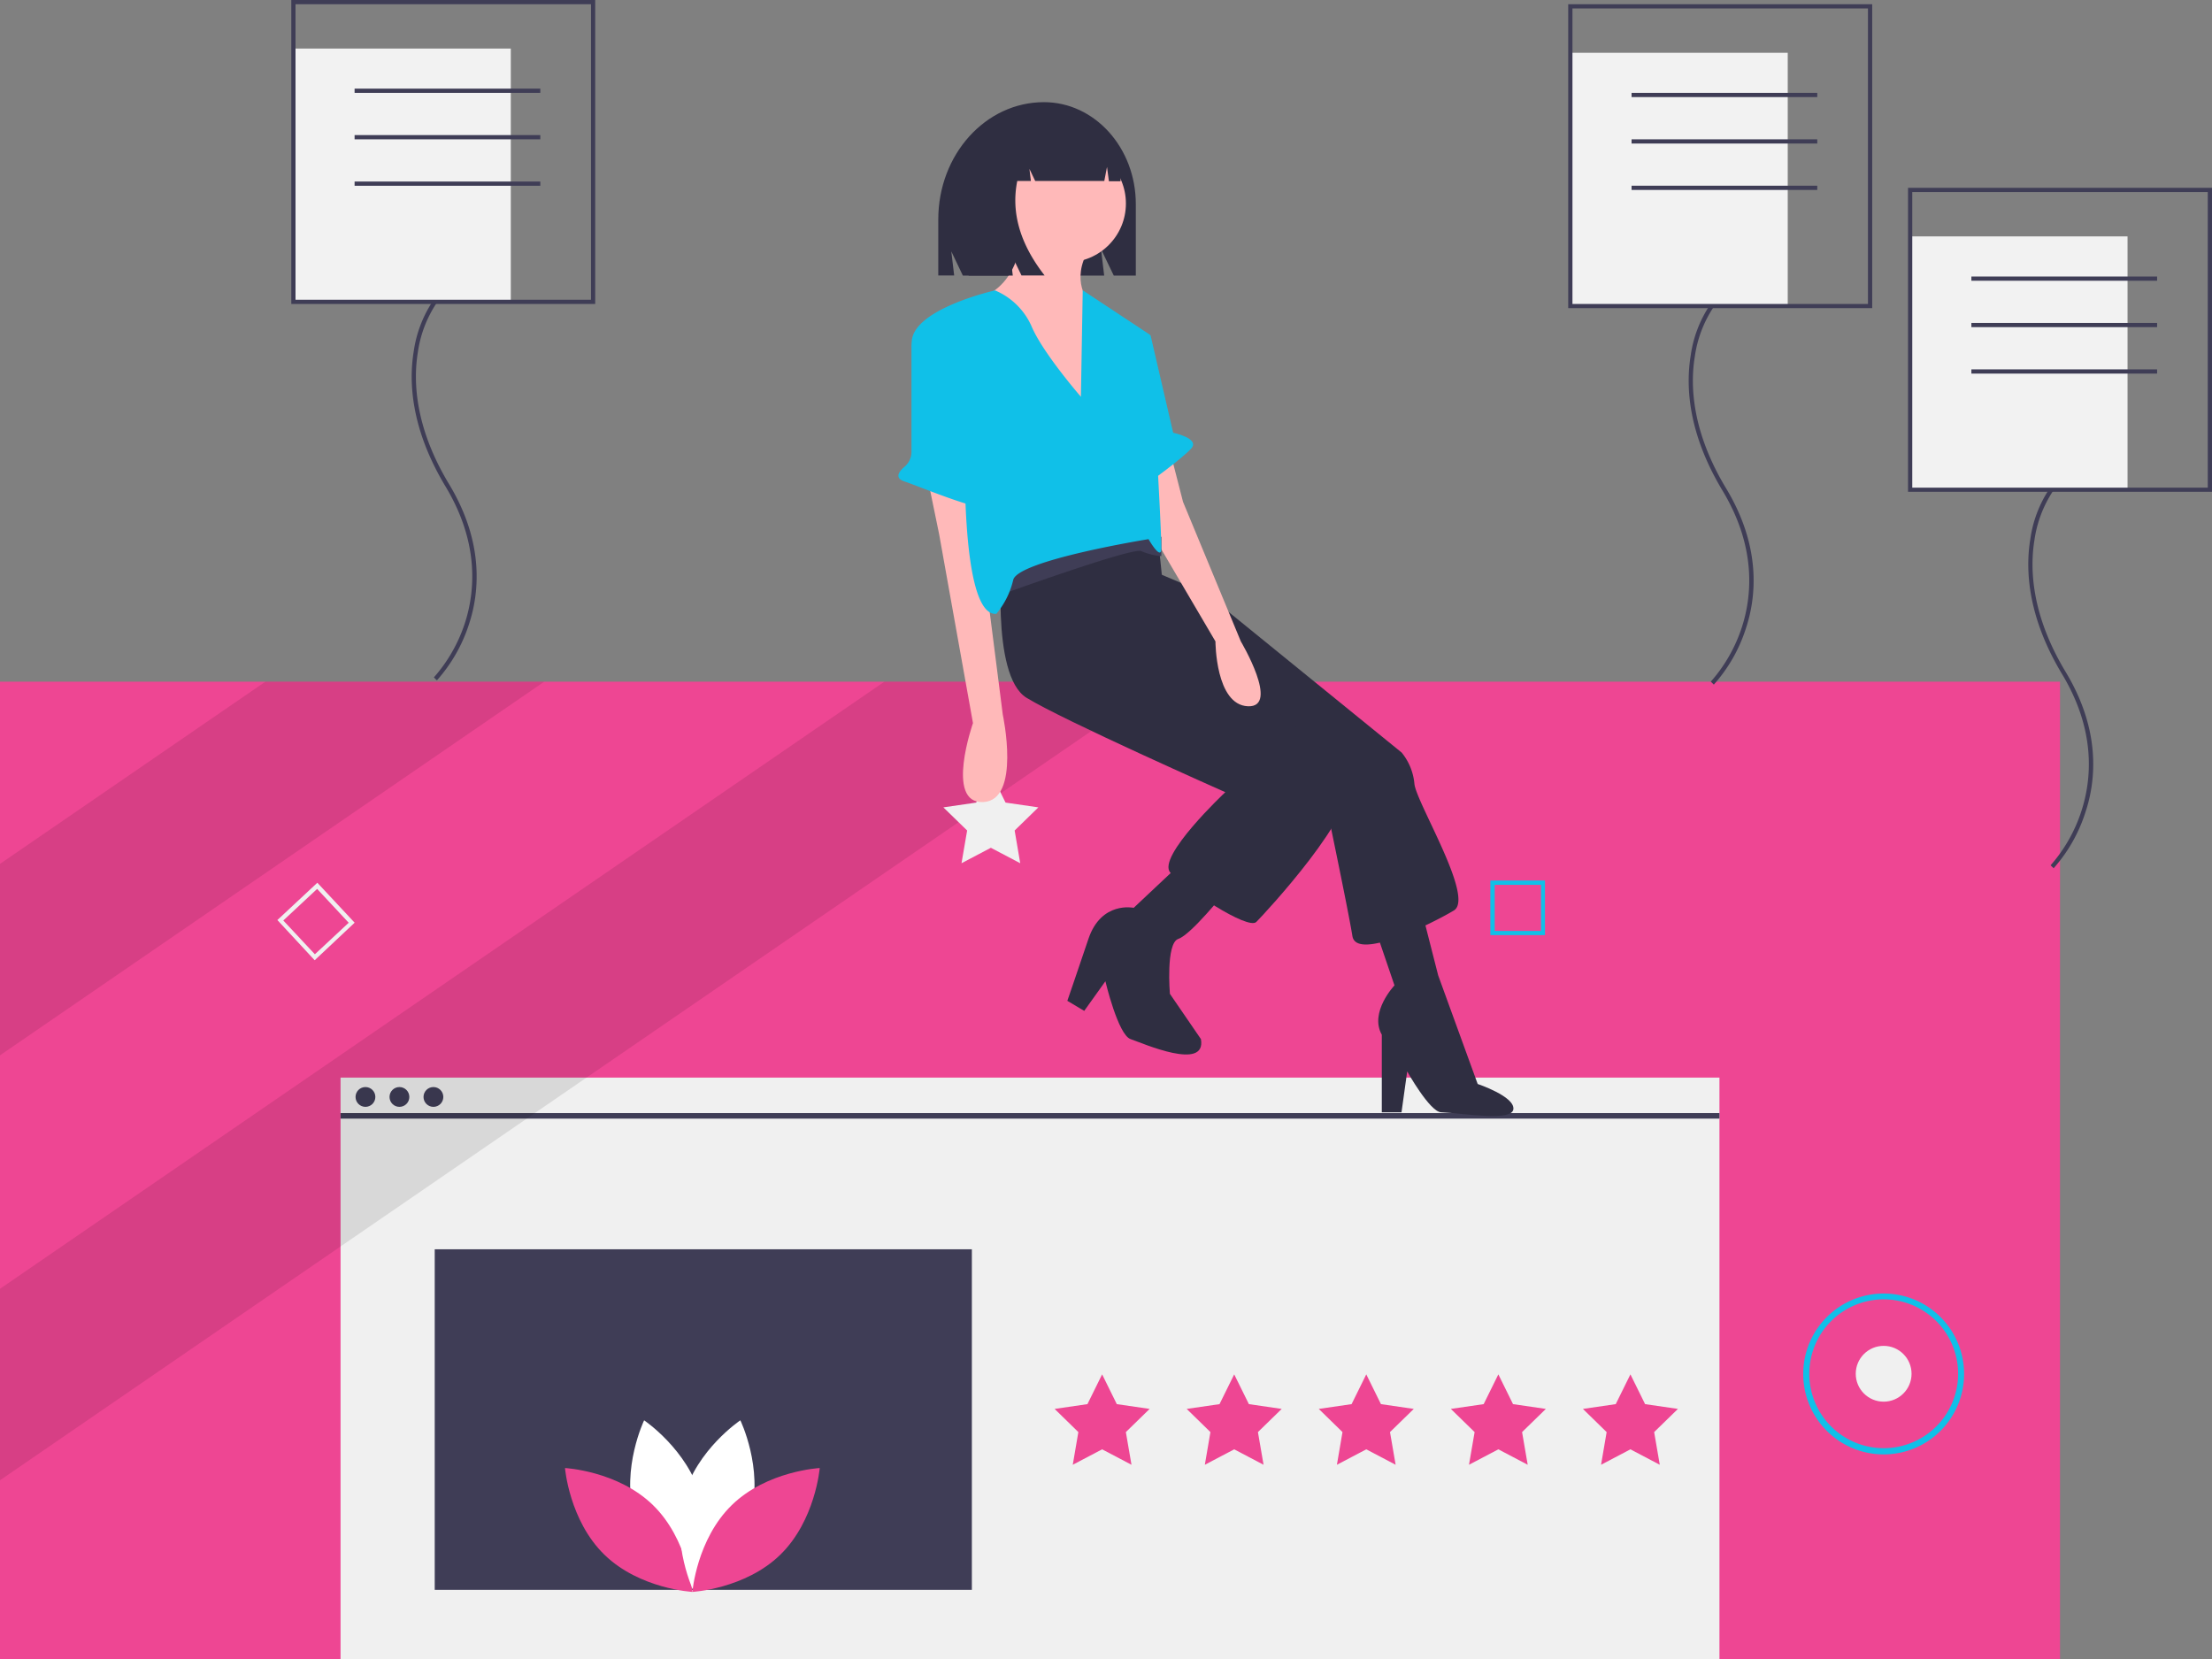 <svg id="Layer_1" data-name="Layer 1" xmlns="http://www.w3.org/2000/svg" viewBox="0 0 439.98 330"><rect x="0" y="0" width="439.98" height="330" fill="#808080" stroke="none"/><defs><style>.cls-1{fill:#ee4693;}.cls-2{fill:#f0f0f0;}.cls-3{fill:#3f3d56;}.cls-4{opacity:0.1;isolation:isolate;}.cls-5{fill:#10c0e8;}.cls-6{fill:#fff;}.cls-7{fill:#f2f2f2;}.cls-8{fill:#2f2e41;}.cls-9{fill:#ffb9b9;}</style></defs><title>Artboard 43</title><rect class="cls-1" y="135.59" width="409.75" height="194.41"/><rect class="cls-2" x="67.74" y="214.34" width="274.27" height="115.66"/><rect class="cls-3" x="67.74" y="221.4" width="274.27" height="1.1"/><circle class="cls-3" cx="72.69" cy="218.19" r="1.97"/><circle class="cls-3" cx="79.45" cy="218.19" r="1.97"/><circle class="cls-3" cx="86.21" cy="218.19" r="1.97"/><polygon class="cls-1" points="219.22 273.37 222.14 279.29 228.67 280.24 223.94 284.85 225.06 291.35 219.22 288.28 213.38 291.35 214.49 284.85 209.77 280.24 216.3 279.29 219.22 273.37"/><polygon class="cls-1" points="245.49 273.37 248.41 279.29 254.94 280.24 250.21 284.85 251.33 291.35 245.49 288.28 239.65 291.35 240.76 284.85 236.04 280.24 242.57 279.29 245.49 273.37"/><polygon class="cls-1" points="271.76 273.37 274.68 279.29 281.21 280.24 276.48 284.85 277.6 291.35 271.76 288.28 265.92 291.35 267.03 284.85 262.31 280.24 268.84 279.29 271.76 273.37"/><polygon class="cls-1" points="298.03 273.37 300.95 279.29 307.48 280.24 302.75 284.85 303.87 291.35 298.03 288.28 292.19 291.35 293.31 284.85 288.58 280.24 295.11 279.29 298.03 273.37"/><polygon class="cls-1" points="324.3 273.37 327.22 279.29 333.75 280.24 329.02 284.85 330.14 291.35 324.3 288.28 318.46 291.35 319.57 284.85 314.85 280.24 321.38 279.29 324.3 273.37"/><rect class="cls-3" x="86.47" y="248.49" width="106.84" height="67.74"/><polygon class="cls-4" points="108.25 135.59 0 209.91 0 171.83 52.79 135.59 108.25 135.59"/><polygon class="cls-4" points="231.37 135.59 0 294.43 0 256.35 175.91 135.59 231.37 135.59"/><path class="cls-2" d="M62.59,191l-7.42-8,7.95-7.42,7.42,7.95Zm-6.24-7.91,6.28,6.72,6.73-6.27-6.28-6.73Z"/><path class="cls-5" d="M307.31,186H296.44V175.14h10.87Zm-10-.83h9.2V176h-9.2Z"/><circle class="cls-2" cx="374.67" cy="273.25" r="5.55"/><path class="cls-5" d="M374.67,289.29a16,16,0,1,1,16-16A16,16,0,0,1,374.67,289.29Zm0-30.84a14.8,14.8,0,1,0,14.81,14.8A14.8,14.8,0,0,0,374.67,258.45Z"/><path class="cls-6" d="M126.12,301.38c2.55,9.43,11.28,15.26,11.28,15.26s4.6-9.44,2-18.87-11.28-15.26-11.28-15.26S123.57,292,126.12,301.38Z"/><path class="cls-1" d="M129.87,299.36c7,6.81,7.85,17.28,7.85,17.28s-10.49-.58-17.49-7.39S112.38,292,112.38,292,122.87,292.55,129.87,299.36Z"/><path class="cls-6" d="M149.31,301.38c-2.54,9.43-11.28,15.26-11.28,15.26s-4.6-9.44-2.05-18.87,11.28-15.26,11.28-15.26S151.86,292,149.31,301.38Z"/><path class="cls-1" d="M145.57,299.36c-7,6.81-7.85,17.28-7.85,17.28s10.49-.58,17.48-7.39S163.05,292,163.05,292,152.56,292.55,145.57,299.36Z"/><rect class="cls-7" x="312.35" y="10.5" width="43.24" height="50.38"/><path class="cls-3" d="M340.89,136.17l-.6-.59a30.69,30.69,0,0,0,6.16-10.77c2-6.14,3-15.85-3.81-27.19-7-11.61-7.32-21-6.35-26.9a24,24,0,0,1,3.86-10.1l.66.51a23.83,23.83,0,0,0-3.7,9.78c-.94,5.72-.61,14.91,6.25,26.27,7,11.63,6,21.61,3.87,27.94A30.72,30.72,0,0,1,340.89,136.17Z"/><path class="cls-3" d="M372.39,61.29H311.93V.84h60.46Zm-59.62-.83h58.78V1.68H312.77Z"/><rect class="cls-3" x="324.53" y="18.47" width="36.94" height="0.84"/><rect class="cls-3" x="324.53" y="27.71" width="36.94" height="0.84"/><rect class="cls-3" x="324.53" y="36.94" width="36.94" height="0.84"/><rect class="cls-7" x="379.94" y="47.02" width="43.24" height="50.38"/><path class="cls-3" d="M408.48,172.7l-.6-.59A30.62,30.62,0,0,0,414,161.34c2-6.15,3-15.86-3.81-27.2-7-11.6-7.32-21-6.35-26.89a24,24,0,0,1,3.86-10.11l.67.51a23.76,23.76,0,0,0-3.71,9.79c-.93,5.71-.61,14.91,6.25,26.27,7,11.63,6,21.61,3.87,27.93A30.82,30.82,0,0,1,408.48,172.7Z"/><path class="cls-3" d="M440,97.82H379.52V37.36H440ZM380.36,97h58.78V38.2H380.36Z"/><rect class="cls-3" x="392.12" y="55" width="36.94" height="0.84"/><rect class="cls-3" x="392.12" y="64.23" width="36.94" height="0.84"/><rect class="cls-3" x="392.12" y="73.47" width="36.94" height="0.84"/><rect class="cls-7" x="58.36" y="9.66" width="43.24" height="50.38"/><path class="cls-3" d="M86.9,135.33l-.6-.59A30.71,30.71,0,0,0,92.45,124c2-6.15,3-15.86-3.81-27.2-7-11.61-7.32-21-6.35-26.89a24.28,24.28,0,0,1,3.86-10.11l.67.51a23.67,23.67,0,0,0-3.71,9.78c-.93,5.72-.61,14.91,6.25,26.27,7,11.63,6,21.61,3.88,27.94A31.05,31.05,0,0,1,86.9,135.33Z"/><path class="cls-3" d="M118.39,60.46H57.94V0h60.45Zm-59.61-.84h58.77V.84H58.78Z"/><rect class="cls-3" x="70.53" y="17.63" width="36.94" height="0.84"/><rect class="cls-3" x="70.53" y="26.87" width="36.94" height="0.84"/><rect class="cls-3" x="70.53" y="36.11" width="36.94" height="0.84"/><polygon class="cls-2" points="197.09 153.72 200.01 159.64 206.54 160.59 201.82 165.19 202.93 171.7 197.09 168.63 191.25 171.7 192.37 165.19 187.64 160.59 194.17 159.64 197.09 153.72"/><path class="cls-8" d="M207.65,20.32h0c10.09,0,18.27,9.08,18.27,20.28V54.82h-4.38L219,49.55l.63,5.27H191.52L189.22,50l.57,4.79h-3.16V43.65C186.63,30.77,196,20.32,207.65,20.32Z"/><path class="cls-8" d="M228.58,113.27,239.8,118l39,31.69a11.41,11.41,0,0,1,2.53,6.17c.28,3.65,12.06,22.71,7.85,25.24S269.8,191.22,269,186.18s-5.33-26.64-5.33-26.64l-37.57-33.65Z"/><path class="cls-8" d="M272.6,182l4.77,14s-5.05,5.33-2.52,9.81v15.43h3.92l1.13-8.13s4.47,8,6.73,8.13c4.73.21,14.11,1.9,14.39-.63s-7.1-5-7.1-5L286.06,194l-3.36-13.18Z"/><path class="cls-8" d="M199.42,109.62s-2.53,24.68,4.76,29.17,39.54,18.78,39.54,18.78-13.74,12.9-10.93,16,15.42,11.49,17.1,9.81,20.47-21.87,18.23-28.32-33.37-27.48-33.37-27.48l-3.65-13.18L230,103.73,218.2,96.16Z"/><circle class="cls-9" cx="212.26" cy="40.48" r="11.69"/><path class="cls-9" d="M203.2,45.27s.56,10.65-8.13,14,21.59,25.24,21.59,25.24V60.13s-3.92-4.21,0-10.66Z"/><path class="cls-9" d="M184.55,95.32l2.25,10.94,6.73,37.57s-5.61,16,2,15.71,3.93-17.39,3.93-17.39L195.49,111V99Z"/><path class="cls-9" d="M232.79,90l2.52,9.82,11.5,27.76s7.85,13.18,1.4,12.9-6.45-12.9-6.45-12.9l-13.18-22.43V92.52Z"/><path class="cls-8" d="M234.75,171.87l-9.25,8.7s-6.45-1.4-9,6.17-4.2,12.33-4.2,12.33l3.36,2,4.21-5.89s2.52,10.65,5,11.5,15.15,6.45,14,0l-6.17-9s-.85-10.09,1.68-10.93,9.25-9.26,9.25-9.26Z"/><path class="cls-3" d="M199,118.32s26.36-9.54,28-8.7a12.67,12.67,0,0,0,4,1l0-3.83s-8.69-3.09-13.46-1.12-19.35,10.65-19.35,10.65Z"/><path class="cls-5" d="M215,78.92s-7.57-8.7-9.81-14a13.77,13.77,0,0,0-7.28-7.16s-16.84,3.79-16.56,10.52S192,85.37,192,85.37s-1.41,37.29,6.17,36.73a16.26,16.26,0,0,0,3.36-6.73c.84-3.92,26.92-8.13,26.92-8.13s2.24,3.92,2.52,2.24-2.24-42.9-2.24-42.9l-13.37-8.84Z"/><path class="cls-5" d="M183.49,65.55l-.19.11a3.85,3.85,0,0,0-2,3.37V89.84a3.87,3.87,0,0,1-1.39,3c-1.08.92-2.08,2.24,0,2.93,3.36,1.12,16.54,6.73,16.82,4.77s.84-4.21,0-4.21c-.66,0-4.58-20.11-7.73-28.7a3.88,3.88,0,0,0-5-2.31A4,4,0,0,0,183.49,65.55Z"/><path class="cls-5" d="M224.93,65.6l3.93,1.12,4.49,19.35s5.32,1.12,3.64,3.08-8.69,7-8.69,7Z"/><path class="cls-8" d="M202.45,25.91A9.61,9.61,0,0,1,210,22.05h.36c6.92,0,12.52,6.26,12.52,14h-2.31l-.38-2.85L219.65,36H205.91l-1.15-2.41.29,2.41h-2.71q-1.89,9.39,5.44,18.79h-4.6L200.87,50l.58,4.82h-8.78l-1.73-11.08C190.94,35.44,195.77,28.4,202.45,25.91Z"/></svg>